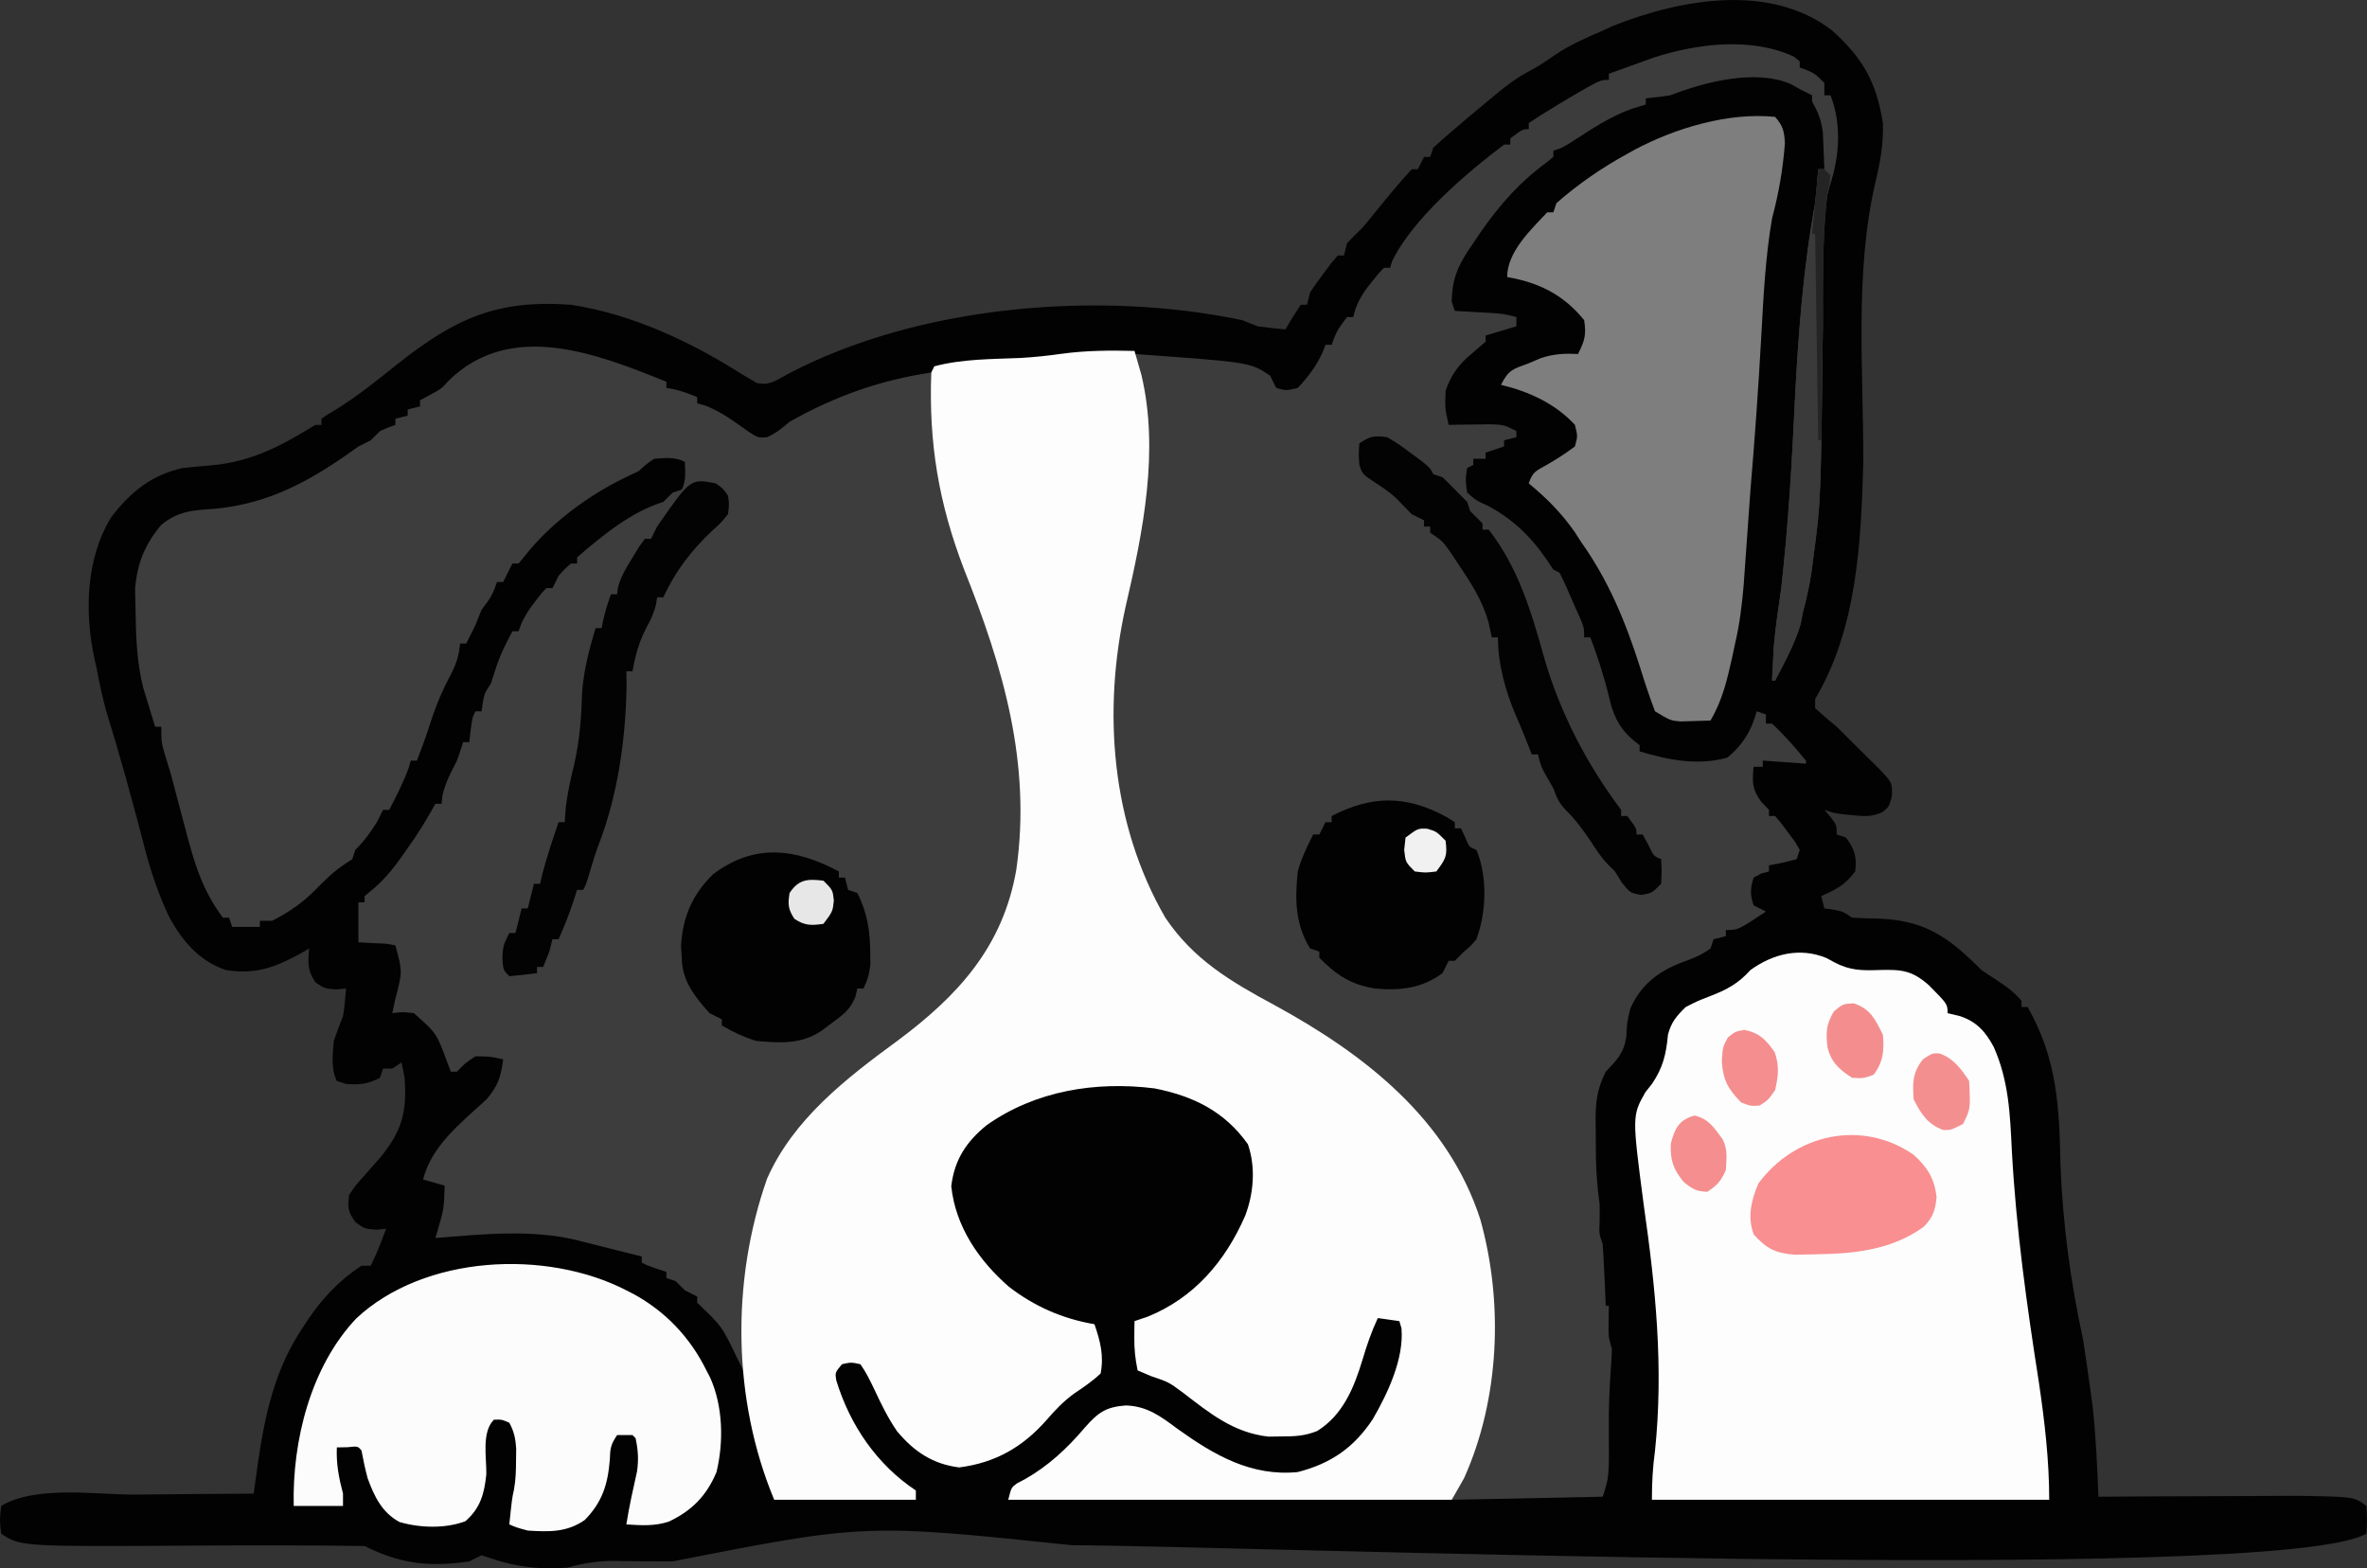 <svg id="svg" version="1.1" viewBox="0 0 300 198.763" width="300" height="198.763" xmlns="http://www.w3.org/2000/svg"><rect x="0" y="0" width="300" height="198.763" fill="#333333" stroke="none"/><g xmlns="http://www.w3.org/2000/svg" fill="none" fill-rule="nonzero" stroke="none" stroke-width="1" stroke-linecap="butt" stroke-linejoin="miter" stroke-miterlimit="10" stroke-dasharray="" stroke-dashoffset="0" font-family="none" font-weight="none" font-size="none" text-anchor="none" style="mix-blend-mode: normal"><path d="M232.241,3.889c3.875,3.513 5.567,6.478 6.402,11.704c0.096,2.595 -0.347,5.001 -0.951,7.514c-2.656,11.472 -1.507,23.815 -1.532,35.501c-0.298,10.206 -0.772,20.99 -6.104,29.978c0,0.386 0,0.773 0,1.171c0.891,0.803 1.805,1.582 2.732,2.342c0.656,0.645 1.306,1.296 1.952,1.952c0.364,0.359 0.728,0.719 1.102,1.089c0.369,0.365 0.738,0.731 1.118,1.107c0.558,0.551 0.558,0.551 1.127,1.113c1.734,1.804 1.734,1.804 1.703,3.522c-0.366,1.366 -0.366,1.366 -1.203,2.043c-1.365,0.605 -2.223,0.553 -3.701,0.396c-0.44,-0.042 -0.88,-0.085 -1.333,-0.128c-1.156,-0.165 -1.156,-0.165 -2.327,-0.555c0.258,0.298 0.515,0.596 0.781,0.903c0.781,1.049 0.781,1.049 0.781,2.22c0.386,0.129 0.773,0.258 1.171,0.39c1.107,1.435 1.401,2.496 1.171,4.294c-1.302,1.736 -2.354,2.232 -4.294,3.123c0.129,0.515 0.258,1.03 0.39,1.561c0.362,0.048 0.725,0.097 1.098,0.146c1.244,0.244 1.244,0.244 2.415,1.025c1.17,0.069 2.341,0.104 3.513,0.122c5.897,0.267 8.834,2.467 12.881,6.514c0.57,0.393 1.148,0.775 1.732,1.147c1.249,0.82 2.385,1.592 3.342,2.757c0,0.258 0,0.515 0,0.781c0.258,0 0.515,0 0.781,0c3.719,6.545 4.016,12.525 4.163,19.999c0.287,7.484 1.278,14.845 2.864,22.158c0.298,1.892 0.574,3.787 0.829,5.684c0.13,0.942 0.26,1.885 0.393,2.856c0.404,3.786 0.576,7.563 0.729,11.367c3.481,-0.02 3.481,-0.02 7.032,-0.041c2.993,-0.011 5.986,-0.021 9.069,-0.032c2.989,-0.014 5.978,-0.027 9.057,-0.041c7.24,0.114 7.24,0.114 8.801,1.285c0.098,1.83 0.098,1.83 0,3.513c-11.44,6.537 -144.23,1.497 -164.034,1.464c-26.218,-2.736 -26.218,-2.736 -50.653,2.049c-2.551,0.012 -5.1,-0.027 -7.651,-0.063c-2.084,0.052 -3.643,0.284 -5.62,0.843c-3.437,0.299 -6.502,-0.059 -9.758,-1.171c-0.386,-0.129 -0.773,-0.258 -1.171,-0.39c-0.515,0.258 -1.03,0.515 -1.561,0.781c-5.057,0.746 -8.719,0.324 -13.272,-1.952c-7.107,-0.093 -14.215,-0.095 -21.322,-0.049c-22.27,0.132 -22.27,0.132 -24.738,-1.513c-0.195,-1.732 -0.195,-1.732 0,-3.513c4.437,-2.662 12.179,-1.399 17.102,-1.439c2.772,-0.026 5.544,-0.051 8.4,-0.078c2.147,-0.015 4.294,-0.029 6.506,-0.044c0.178,-1.287 0.355,-2.573 0.538,-3.899c0.917,-6.227 2.162,-11.942 5.707,-17.179c0.22,-0.338 0.441,-0.676 0.668,-1.025c1.856,-2.728 3.973,-4.966 6.749,-6.782c0.386,0 0.773,0 1.171,0c0.767,-1.534 1.362,-3.075 1.952,-4.684c-0.411,0.04 -0.821,0.081 -1.244,0.122c-1.488,-0.122 -1.488,-0.122 -2.635,-0.951c-0.969,-1.351 -1.022,-1.834 -0.805,-3.464c0.799,-1.185 0.799,-1.185 1.854,-2.366c0.516,-0.586 0.516,-0.586 1.043,-1.185c0.332,-0.374 0.664,-0.748 1.006,-1.133c2.785,-3.422 3.441,-5.736 3.123,-10.149c-0.116,-0.653 -0.24,-1.305 -0.39,-1.952c-0.386,0.258 -0.773,0.515 -1.171,0.781c-0.386,0 -0.773,0 -1.171,0c-0.129,0.386 -0.258,0.773 -0.39,1.171c-1.662,0.831 -2.476,0.88 -4.294,0.781c-0.386,-0.129 -0.773,-0.258 -1.171,-0.39c-0.767,-1.534 -0.525,-3.399 -0.39,-5.074c0.366,-1.05 0.755,-2.092 1.171,-3.123c0.199,-1.174 0.297,-2.324 0.39,-3.513c-0.411,0.04 -0.821,0.081 -1.244,0.122c-1.488,-0.122 -1.488,-0.122 -2.635,-0.903c-1.036,-1.507 -0.957,-2.503 -0.805,-4.294c-0.336,0.197 -0.671,0.394 -1.017,0.598c-3.247,1.785 -5.81,2.744 -9.522,2.135c-3.453,-1.151 -5.672,-3.815 -7.319,-6.977c-1.41,-3.058 -2.417,-6.15 -3.22,-9.417c-1.43,-5.439 -2.904,-10.855 -4.582,-16.223c-0.53,-1.865 -0.911,-3.731 -1.273,-5.636c-0.082,-0.354 -0.163,-0.708 -0.247,-1.073c-1.29,-5.895 -1.149,-12.763 2.077,-18.029c2.412,-3.196 5.141,-5.418 9.1,-6.27c1.21,-0.128 2.422,-0.241 3.635,-0.342c5.102,-0.459 8.863,-2.475 13.15,-5.123c0.258,0 0.515,0 0.781,0c0,-0.258 0,-0.515 0,-0.781c0.747,-0.523 0.747,-0.523 1.805,-1.147c2.825,-1.746 5.363,-3.809 7.953,-5.879c7.204,-5.668 12.469,-8.101 21.859,-7.416c7.767,1.175 15.225,4.699 21.815,8.889c0.272,0.158 0.544,0.316 0.825,0.479c0.446,0.267 0.446,0.267 0.901,0.54c1.626,0.373 2.494,-0.335 3.929,-1.125c16.613,-8.752 39.487,-10.633 57.624,-6.831c0.654,0.252 1.305,0.51 1.952,0.781c1.168,0.152 2.34,0.285 3.513,0.39c0.306,-0.515 0.612,-1.03 0.927,-1.561c0.338,-0.515 0.676,-1.03 1.025,-1.561c0.258,0 0.515,0 0.781,0c0.129,-0.515 0.258,-1.03 0.39,-1.561c0.55,-0.832 1.131,-1.644 1.732,-2.44c0.313,-0.421 0.627,-0.841 0.95,-1.275c0.274,-0.32 0.548,-0.64 0.831,-0.97c0.258,0 0.515,0 0.781,0c0.129,-0.515 0.258,-1.03 0.39,-1.561c0.633,-0.668 1.285,-1.317 1.952,-1.952c0.578,-0.684 1.148,-1.375 1.708,-2.074c1.476,-1.819 2.947,-3.622 4.538,-5.343c0.258,0 0.515,0 0.781,0c0.258,-0.515 0.515,-1.03 0.781,-1.561c0.258,0 0.515,0 0.781,0c0.129,-0.386 0.258,-0.773 0.39,-1.171c1.019,-0.935 2.064,-1.842 3.123,-2.732c0.534,-0.455 1.069,-0.911 1.619,-1.38c5.301,-4.424 5.301,-4.424 8.068,-5.95c0.905,-0.507 1.736,-1.077 2.584,-1.673c1.915,-1.294 3.954,-2.194 6.075,-3.098c0.435,-0.201 0.869,-0.403 1.317,-0.61c8.531,-3.383 19.929,-5.492 27.801,0.616z" fill="#020202"/><path d="M84.46,48.381c0,0.258 0,0.515 0,0.781c0.282,0.048 0.564,0.097 0.854,0.146c1.081,0.24 2.033,0.589 3.05,1.025c0,0.258 0,0.515 0,0.781c0.33,0.091 0.659,0.182 0.999,0.276c2.052,0.771 3.715,2.066 5.504,3.315c1.207,0.782 1.207,0.782 2.327,0.711c1.138,-0.488 1.932,-1.166 2.88,-1.959c5.652,-3.207 11.542,-5.309 17.956,-6.245c0.015,0.571 0.029,1.142 0.044,1.731c0.325,9.798 2.404,18.12 6.03,27.228c5.17,13.016 8.402,27.848 2.903,41.303c-2.394,5.326 -5.85,9.445 -10.539,12.881c-1.033,0.772 -2.066,1.545 -3.098,2.318c-0.536,0.402 -1.073,0.803 -1.625,1.217c-9.739,7.358 -14.693,14.211 -16.745,26.522c-0.19,2.339 -0.344,4.682 -0.464,7.026c-0.062,1.175 -0.124,2.351 -0.188,3.562c-0.043,0.886 -0.086,1.771 -0.13,2.684c-0.258,-0.515 -0.515,-1.03 -0.781,-1.561c-1.947,-4.05 -1.947,-4.05 -5.074,-7.026c0,-0.258 0,-0.515 0,-0.781c-0.515,-0.258 -1.03,-0.515 -1.561,-0.781c-0.386,-0.386 -0.773,-0.773 -1.171,-1.171c-0.386,-0.129 -0.773,-0.258 -1.171,-0.39c0,-0.258 0,-0.515 0,-0.781c-0.555,-0.181 -0.555,-0.181 -1.122,-0.366c-1.22,-0.415 -1.22,-0.415 -2,-0.805c0,-0.258 0,-0.515 0,-0.781c-0.284,-0.071 -0.568,-0.142 -0.86,-0.215c-0.392,-0.098 -0.785,-0.196 -1.189,-0.297c-0.425,-0.106 -0.85,-0.212 -1.288,-0.322c-0.877,-0.22 -1.755,-0.44 -2.632,-0.662c-0.405,-0.102 -0.81,-0.204 -1.227,-0.31c-0.37,-0.094 -0.74,-0.187 -1.121,-0.284c-5.734,-1.382 -11.994,-0.722 -17.835,-0.253c0.085,-0.283 0.169,-0.566 0.256,-0.857c0.824,-2.838 0.824,-2.838 0.915,-5.779c-0.902,-0.258 -1.803,-0.515 -2.732,-0.781c1.081,-4.326 4.875,-7.235 8.022,-10.138c1.478,-1.725 1.838,-2.859 2.127,-5.085c-1.648,-0.368 -1.648,-0.368 -3.513,-0.39c-1.34,0.894 -1.34,0.894 -2.342,1.952c-0.258,0 -0.515,0 -0.781,0c-0.142,-0.372 -0.284,-0.744 -0.43,-1.127c-1.368,-3.74 -1.368,-3.74 -4.254,-6.29c-1.465,-0.164 -1.465,-0.164 -2.732,0c0.121,-0.572 0.242,-1.143 0.366,-1.732c0.932,-3.559 0.932,-3.559 0.024,-6.855c-1.127,-0.228 -1.127,-0.228 -2.391,-0.268c-1.135,-0.06 -1.135,-0.06 -2.293,-0.122c0,-1.675 0,-3.349 0,-5.074c0.258,0 0.515,0 0.781,0c0,-0.258 0,-0.515 0,-0.781c0.401,-0.335 0.802,-0.669 1.215,-1.014c1.618,-1.417 2.713,-2.854 3.932,-4.622c0.392,-0.563 0.784,-1.126 1.188,-1.706c0.944,-1.429 1.815,-2.869 2.642,-4.368c0.258,0 0.515,0 0.781,0c0.032,-0.322 0.064,-0.644 0.098,-0.976c0.357,-1.667 1.075,-2.977 1.854,-4.489c0.277,-0.775 0.544,-1.554 0.781,-2.342c0.258,0 0.515,0 0.781,0c0.056,-0.499 0.113,-0.998 0.171,-1.513c0.22,-1.61 0.22,-1.61 0.61,-2.391c0.258,0 0.515,0 0.781,0c0.048,-0.362 0.097,-0.725 0.146,-1.098c0.244,-1.244 0.244,-1.244 1.025,-2.415c0.28,-0.854 0.56,-1.708 0.834,-2.565c0.508,-1.429 1.191,-2.731 1.898,-4.071c0.258,0 0.515,0 0.781,0c0.101,-0.283 0.201,-0.567 0.305,-0.858c0.496,-1.14 1.077,-1.994 1.842,-2.972c0.237,-0.308 0.475,-0.617 0.72,-0.935c0.213,-0.231 0.427,-0.462 0.646,-0.7c0.258,0 0.515,0 0.781,0c0.386,-0.773 0.386,-0.773 0.781,-1.561c0.781,-0.878 0.781,-0.878 1.561,-1.561c0.258,0 0.515,0 0.781,0c0,-0.258 0,-0.515 0,-0.781c3.224,-2.771 6.834,-5.758 10.929,-7.026c0.386,-0.386 0.773,-0.773 1.171,-1.171c0.386,-0.129 0.773,-0.258 1.171,-0.39c0.577,-1.154 0.414,-2.241 0.39,-3.513c-1.307,-0.653 -2.469,-0.497 -3.903,-0.39c-0.97,0.665 -0.97,0.665 -1.952,1.561c-0.572,0.274 -1.143,0.547 -1.732,0.829c-4.715,2.276 -9.556,5.877 -12.784,10.027c-0.233,0.282 -0.467,0.564 -0.707,0.854c-0.258,0 -0.515,0 -0.781,0c-0.386,0.773 -0.386,0.773 -0.781,1.561c-0.129,0.258 -0.258,0.515 -0.39,0.781c-0.258,0 -0.515,0 -0.781,0c-0.105,0.29 -0.209,0.58 -0.317,0.878c-0.464,1.073 -0.464,1.073 -1.635,2.635c-0.272,0.646 -0.531,1.297 -0.781,1.952c-0.384,0.784 -0.773,1.565 -1.171,2.342c-0.258,0 -0.515,0 -0.781,0c-0.042,0.341 -0.084,0.682 -0.127,1.034c-0.273,1.354 -0.704,2.295 -1.362,3.504c-1.031,1.988 -1.792,3.954 -2.462,6.087c-0.451,1.426 -0.977,2.813 -1.514,4.208c-0.258,0 -0.515,0 -0.781,0c-0.089,0.306 -0.177,0.612 -0.268,0.927c-0.671,1.853 -1.559,3.57 -2.464,5.318c-0.258,0 -0.515,0 -0.781,0c-0.258,0.515 -0.515,1.03 -0.781,1.561c-0.842,1.33 -1.615,2.396 -2.732,3.513c-0.129,0.386 -0.258,0.773 -0.39,1.171c-0.33,0.217 -0.66,0.435 -1,0.659c-1.438,0.967 -2.527,2.054 -3.733,3.287c-1.619,1.633 -3.367,2.817 -5.416,3.861c-0.515,0 -1.03,0 -1.561,0c0,0.258 0,0.515 0,0.781c-1.159,0 -2.319,0 -3.513,0c-0.129,-0.386 -0.258,-0.773 -0.39,-1.171c-0.258,0 -0.515,0 -0.781,0c-2.662,-3.529 -3.668,-7.1 -4.782,-11.344c-0.324,-1.22 -0.648,-2.44 -0.982,-3.698c-0.288,-1.09 -0.576,-2.181 -0.872,-3.304c-0.231,-0.748 -0.463,-1.496 -0.701,-2.267c-0.47,-1.636 -0.47,-1.636 -0.47,-3.588c-0.258,0 -0.515,0 -0.781,0c-0.321,-1.032 -0.637,-2.065 -0.951,-3.098c-0.177,-0.575 -0.353,-1.15 -0.535,-1.743c-0.869,-3.354 -0.947,-6.684 -1.002,-10.138c-0.019,-0.824 -0.038,-1.648 -0.058,-2.498c0.271,-3.228 1.24,-5.636 3.327,-8.115c2.165,-1.759 3.996,-1.844 6.758,-2.025c7.163,-0.674 12.498,-3.762 18.224,-7.904c0.515,-0.258 1.03,-0.515 1.561,-0.781c0.386,-0.386 0.773,-0.773 1.171,-1.171c1.049,-0.464 1.049,-0.464 1.952,-0.781c0,-0.258 0,-0.515 0,-0.781c0.515,-0.129 1.03,-0.258 1.561,-0.39c0,-0.258 0,-0.515 0,-0.781c0.515,-0.129 1.03,-0.258 1.561,-0.39c0,-0.258 0,-0.515 0,-0.781c0.411,-0.217 0.821,-0.435 1.244,-0.659c1.47,-0.807 1.47,-0.807 2.391,-1.83c7.905,-7.721 18.817,-3.396 27.592,0.146z" fill="#3d3d3d"/><path d="M227.397,7.2c0.233,0.193 0.467,0.386 0.707,0.586c0,0.258 0,0.515 0,0.781c0.447,0.157 0.447,0.157 0.903,0.317c1.049,0.464 1.049,0.464 2.22,1.635c0,0.515 0,1.03 0,1.561c0.258,0 0.515,0 0.781,0c1.418,3.688 1.152,7.746 -0.096,11.452c-1.579,5.573 -0.815,12.131 -0.88,17.823c-0.252,22.139 -0.252,22.139 -1.147,28.885c-0.096,0.749 -0.192,1.497 -0.291,2.269c-0.276,1.757 -0.641,3.431 -1.099,5.148c-0.089,0.467 -0.177,0.934 -0.268,1.415c-0.763,2.545 -2.012,4.826 -3.245,7.172c-0.129,0 -0.258,0 -0.39,0c0.046,-0.927 0.095,-1.854 0.146,-2.781c0.027,-0.516 0.054,-1.033 0.082,-1.564c0.21,-2.471 0.59,-4.91 0.942,-7.365c0.902,-8.041 1.369,-16.079 1.746,-24.16c0.433,-8.289 1.049,-16.464 2.548,-24.633c0.15,-1.429 0.289,-2.86 0.39,-4.294c0.258,0 0.515,0 0.781,0c-0.034,-0.992 -0.076,-1.984 -0.122,-2.976c-0.034,-0.829 -0.034,-0.829 -0.069,-1.674c-0.198,-1.585 -0.599,-2.559 -1.371,-3.937c0,-0.258 0,-0.515 0,-0.781c-0.773,-0.386 -0.773,-0.386 -1.561,-0.781c-0.362,-0.207 -0.724,-0.414 -1.096,-0.627c-4.491,-1.962 -10.936,-0.293 -15.298,1.407c-1.037,0.158 -2.078,0.297 -3.123,0.39c0,0.258 0,0.515 0,0.781c-0.58,0.177 -1.159,0.354 -1.757,0.537c-2.724,0.975 -5.039,2.518 -7.453,4.091c-1.33,0.837 -1.33,0.837 -2.501,1.227c0,0.258 0,0.515 0,0.781c-0.56,0.477 -1.142,0.928 -1.732,1.366c-3.434,2.687 -6.041,5.929 -8.417,9.563c-0.223,0.327 -0.446,0.653 -0.675,0.99c-1.426,2.192 -2.017,3.801 -2.057,6.427c0.129,0.386 0.258,0.773 0.39,1.171c0.433,0.024 0.865,0.047 1.311,0.072c0.848,0.049 0.848,0.049 1.714,0.099c0.842,0.048 0.842,0.048 1.702,0.096c1.519,0.124 1.519,0.124 3.08,0.514c0,0.386 0,0.773 0,1.171c-1.288,0.386 -2.576,0.773 -3.903,1.171c0,0.258 0,0.515 0,0.781c-0.773,0.67 -1.546,1.339 -2.325,2c-1.339,1.229 -2.178,2.53 -2.749,4.245c-0.076,2.183 -0.076,2.183 0.39,4.294c0.489,-0.009 0.978,-0.018 1.482,-0.027c0.638,-0.007 1.276,-0.014 1.933,-0.021c0.951,-0.014 0.951,-0.014 1.921,-0.027c1.689,0.076 1.689,0.076 3.251,0.857c0,0.258 0,0.515 0,0.781c-0.515,0.129 -1.03,0.258 -1.561,0.39c0,0.258 0,0.515 0,0.781c-0.773,0.258 -1.546,0.515 -2.342,0.781c0,0.258 0,0.515 0,0.781c-0.515,0 -1.03,0 -1.561,0c0,0.258 0,0.515 0,0.781c-0.258,0.129 -0.515,0.258 -0.781,0.39c-0.226,1.489 -0.226,1.489 0,3.123c1.16,1.007 1.16,1.007 2.708,1.708c3.728,2.036 5.949,4.506 8.222,8.051c0.258,0.129 0.515,0.258 0.781,0.39c0.343,0.654 0.656,1.324 0.951,2c0.17,0.387 0.34,0.775 0.515,1.174c0.16,0.369 0.32,0.739 0.485,1.119c0.233,0.515 0.467,1.03 0.707,1.561c0.464,1.171 0.464,1.171 0.464,2.342c0.258,0 0.515,0 0.781,0c1.112,2.899 1.97,5.767 2.684,8.79c0.726,2.247 1.677,3.458 3.562,4.872c0,0.258 0,0.515 0,0.781c3.662,1.109 7.334,1.832 11.1,0.805c1.918,-1.544 3.139,-3.503 3.733,-5.879c0.386,0.129 0.773,0.258 1.171,0.39c0,0.386 0,0.773 0,1.171c0.258,0 0.515,0 0.781,0c1.57,1.439 2.938,3.045 4.294,4.684c0,0.129 0,0.258 0,0.39c-1.803,-0.129 -3.607,-0.258 -5.465,-0.39c0,0.258 0,0.515 0,0.781c-0.386,0 -0.773,0 -1.171,0c-0.168,1.951 -0.213,2.835 0.976,4.44c0.322,0.338 0.644,0.676 0.976,1.025c0,0.258 0,0.515 0,0.781c0.258,0 0.515,0 0.781,0c0.773,0.898 0.773,0.898 1.635,2.074c0.287,0.385 0.575,0.77 0.871,1.166c0.204,0.348 0.408,0.695 0.618,1.054c-0.129,0.386 -0.258,0.773 -0.39,1.171c-1.781,0.464 -1.781,0.464 -3.513,0.781c0,0.258 0,0.515 0,0.781c-0.314,0.081 -0.628,0.161 -0.951,0.244c-0.495,0.266 -0.495,0.266 -1,0.537c-0.418,1.403 -0.465,2.118 0,3.513c0.515,0.258 1.03,0.515 1.561,0.781c-3.513,2.342 -3.513,2.342 -5.074,2.342c0,0.258 0,0.515 0,0.781c-0.515,0.129 -1.03,0.258 -1.561,0.39c-0.129,0.386 -0.258,0.773 -0.39,1.171c-1.188,0.881 -2.427,1.341 -3.806,1.83c-2.947,1.163 -5.033,2.852 -6.343,5.758c-0.434,1.772 -0.434,1.772 -0.512,3.586c-0.334,2.123 -1.156,2.899 -2.61,4.44c-1.432,2.863 -1.301,4.763 -1.269,7.953c0.009,1.49 0.009,1.49 0.018,3.01c0.058,1.991 0.194,3.858 0.47,5.822c0.015,0.764 0.017,1.529 0,2.293c-0.065,1.448 -0.065,1.448 0.39,2.781c0.091,1.316 0.161,2.634 0.22,3.952c0.033,0.718 0.065,1.435 0.099,2.174c0.024,0.554 0.047,1.109 0.072,1.68c0.129,0 0.258,0 0.39,0c-0.013,0.966 -0.025,1.931 -0.038,2.897c0.008,1.112 0.008,1.112 0.428,2.568c-0.034,1.009 -0.095,2.018 -0.171,3.025c-0.154,2.292 -0.239,4.558 -0.22,6.855c0.044,6.381 0.044,6.381 -0.781,8.856c-6.312,0.129 -12.624,0.258 -19.127,0.39c0.902,-2.19 1.803,-4.38 2.732,-6.636c1.438,-5.184 2.011,-9.675 2.025,-15.077c0.006,-0.995 0.011,-1.991 0.017,-3.016c-0.328,-10.882 -4.412,-19.844 -12.245,-27.374c-5.521,-4.864 -11.821,-8.643 -18.34,-12.011c-7.277,-3.827 -12.041,-9.959 -14.735,-17.712c-3.849,-12.569 -2.823,-25.445 0.287,-38.063c1.939,-8.267 1.852,-17.038 0.055,-25.319c14.644,1.045 14.644,1.045 17.175,2.732c0.258,0.515 0.515,1.03 0.781,1.561c1.231,0.361 1.231,0.361 2.732,0c1.505,-1.595 2.817,-3.375 3.513,-5.465c0.258,0 0.515,0 0.781,0c0.105,-0.29 0.209,-0.58 0.317,-0.878c0.464,-1.073 0.464,-1.073 1.635,-2.635c0.258,0 0.515,0 0.781,0c0.145,-0.515 0.145,-0.515 0.293,-1.04c0.515,-1.373 1.125,-2.269 2.049,-3.4c0.274,-0.341 0.547,-0.682 0.829,-1.034c0.242,-0.255 0.483,-0.509 0.732,-0.772c0.258,0 0.515,0 0.781,0c0.075,-0.263 0.151,-0.526 0.229,-0.797c2.568,-5.37 9.48,-11.265 14.214,-14.816c0.258,0 0.515,0 0.781,0c0,-0.258 0,-0.515 0,-0.781c1.561,-1.171 1.561,-1.171 2.342,-1.171c0,-0.258 0,-0.515 0,-0.781c1.102,-0.738 2.229,-1.44 3.367,-2.122c0.937,-0.567 0.937,-0.567 1.894,-1.145c3.781,-2.197 3.781,-2.197 4.888,-2.197c0,-0.258 0,-0.515 0,-0.781c1.219,-0.442 2.439,-0.881 3.659,-1.317c0.679,-0.245 1.359,-0.489 2.058,-0.741c5.475,-1.766 12.371,-2.632 17.776,-0.088z" fill="#3c3c3c"/><path d="M143.791,44.478c0.19,0.65 0.376,1.301 0.561,1.952c0.104,0.362 0.208,0.725 0.316,1.098c2.28,9.64 0.2,19.869 -1.993,29.307c-2.962,13.257 -1.842,27.604 5.02,39.465c3.564,5.311 8.29,8.097 13.822,11.076c11.364,6.19 21.979,14.404 26.102,27.164c2.953,10.557 2.454,22.767 -2.061,32.802c-0.515,0.902 -1.03,1.803 -1.561,2.732c-18.549,0 -37.098,0 -56.209,0c0.39,-1.561 0.39,-1.561 1.145,-2.103c0.323,-0.168 0.645,-0.335 0.977,-0.508c2.97,-1.684 5.36,-3.92 7.563,-6.514c1.69,-1.922 2.659,-2.636 5.196,-2.83c2.728,0.077 4.457,1.39 6.587,2.976c4.627,3.309 9.315,6.047 15.223,5.465c4.207,-1.07 7.15,-3.116 9.525,-6.726c1.898,-3.29 3.952,-7.629 3.624,-11.498c-0.089,-0.298 -0.177,-0.596 -0.268,-0.903c-0.902,-0.129 -1.803,-0.258 -2.732,-0.39c-0.798,1.716 -1.394,3.434 -1.927,5.245c-1.08,3.557 -2.464,7.017 -5.754,9.069c-1.576,0.63 -2.821,0.688 -4.516,0.689c-0.824,0.011 -0.824,0.011 -1.665,0.023c-4.442,-0.491 -7.463,-2.984 -10.899,-5.622c-1.763,-1.295 -1.763,-1.295 -3.928,-2.025c-0.58,-0.246 -1.159,-0.491 -1.757,-0.744c-0.306,-1.528 -0.433,-2.693 -0.415,-4.221c0.004,-0.381 0.007,-0.762 0.011,-1.154c0.005,-0.287 0.009,-0.575 0.014,-0.871c0.547,-0.185 1.095,-0.37 1.659,-0.561c5.916,-2.393 9.85,-7.039 12.357,-12.77c1.096,-2.853 1.36,-6.177 0.354,-9.089c-2.921,-4.13 -6.902,-6.11 -11.843,-7.076c-7.435,-0.928 -15.079,0.283 -21.275,4.672c-2.596,2.106 -4.081,4.41 -4.477,7.723c0.53,5.098 3.491,9.424 7.294,12.735c3.244,2.51 6.822,4.073 10.856,4.757c0.741,2.176 1.212,3.967 0.781,6.245c-1.051,0.987 -2.173,1.75 -3.371,2.552c-1.379,1.009 -2.394,2.084 -3.508,3.376c-3.016,3.407 -6.47,5.395 -11.051,5.977c-3.345,-0.412 -5.746,-2.025 -7.877,-4.591c-1.145,-1.666 -2.01,-3.443 -2.865,-5.271c-0.539,-1.129 -1.051,-2.193 -1.773,-3.214c-1.188,-0.26 -1.188,-0.26 -2.342,0c-0.876,1.056 -0.876,1.056 -0.724,2.029c1.74,5.698 5.138,10.671 10.092,13.974c0,0.386 0,0.773 0,1.171c-5.925,0 -11.851,0 -17.956,0c-5.278,-12.666 -5.474,-27.688 -0.903,-40.693c3.327,-7.546 10.047,-12.728 16.516,-17.468c7.684,-5.712 13.384,-11.915 15.074,-21.691c1.926,-13.479 -1.675,-25.672 -6.631,-38.079c-3.224,-8.433 -4.466,-15.932 -4.149,-24.933c0.129,-0.258 0.258,-0.515 0.39,-0.781c3.533,-0.943 7.303,-0.91 10.931,-1.06c1.745,-0.1 3.44,-0.283 5.17,-0.526c3.099,-0.427 6.147,-0.441 9.271,-0.366z" fill="#fdfdfd"/><path d="M231.502,121.42c0.492,0.267 0.492,0.267 0.994,0.54c1.948,1.03 3.444,1.052 5.636,0.976c2.881,-0.084 4.207,0.036 6.367,1.952c2.342,2.367 2.342,2.367 2.342,3.513c0.531,0.129 1.063,0.258 1.61,0.39c2.108,0.715 3.206,1.971 4.245,3.903c1.903,4.305 2.066,8.482 2.293,13.174c0.54,9.894 1.887,19.508 3.42,29.294c0.736,4.968 1.313,9.888 1.313,14.912c-16.617,0 -33.233,0 -50.354,0c0,-2.205 0.098,-4.05 0.39,-6.197c1.103,-10.573 0.081,-20.66 -1.424,-31.148c-1.482,-11.322 -1.482,-11.322 0.217,-14.325c0.27,-0.339 0.539,-0.677 0.817,-1.026c1.418,-2.085 1.806,-3.796 2.036,-6.259c0.42,-1.586 1.083,-2.358 2.258,-3.499c1.488,-0.758 1.488,-0.758 3.123,-1.391c2.154,-0.838 3.523,-1.579 5.074,-3.293c2.848,-2.05 6.247,-2.919 9.643,-1.516z" fill="#fdfdfd"/><path d="M224.982,14.812c0.995,1.133 1.165,1.835 1.241,3.344c-0.253,3.324 -0.776,6.32 -1.631,9.537c-0.854,4.969 -1.086,9.949 -1.366,14.979c-0.362,6.468 -0.815,12.916 -1.366,19.371c-0.294,4.048 -0.582,8.097 -0.866,12.146c-0.224,2.552 -0.501,4.89 -1.086,7.371c-0.18,0.853 -0.18,0.853 -0.363,1.723c-0.646,2.878 -1.244,5.491 -2.76,8.036c-0.805,0.032 -1.61,0.054 -2.415,0.073c-0.448,0.014 -0.897,0.027 -1.359,0.041c-1.301,-0.114 -1.301,-0.114 -3.252,-1.285c-0.693,-1.822 -1.308,-3.674 -1.879,-5.538c-1.861,-5.813 -3.961,-10.958 -7.49,-15.931c-0.258,-0.403 -0.515,-0.805 -0.781,-1.22c-1.68,-2.415 -3.595,-4.344 -5.855,-6.197c0.49,-1.47 0.946,-1.598 2.269,-2.342c1.284,-0.728 2.396,-1.449 3.586,-2.342c0.358,-1.316 0.358,-1.316 0,-2.732c-2.478,-2.694 -5.836,-4.23 -9.368,-5.074c0.968,-1.935 1.532,-1.998 3.513,-2.732c0.507,-0.217 1.014,-0.435 1.537,-0.659c1.664,-0.538 2.972,-0.605 4.708,-0.512c0.856,-1.712 1.067,-2.418 0.781,-4.294c-2.616,-3.228 -5.715,-4.759 -9.758,-5.465c0,-3.171 2.976,-5.978 5.074,-8.197c0.258,0 0.515,0 0.781,0c0.129,-0.386 0.258,-0.773 0.39,-1.171c2.751,-2.411 5.769,-4.494 8.978,-6.245c0.307,-0.172 0.614,-0.343 0.93,-0.52c5.176,-2.755 11.925,-4.775 17.806,-4.164z" fill="#7e7e7e"/><path d="M79.385,163.531c0.311,0.16 0.623,0.319 0.944,0.483c4.075,2.243 7.149,5.503 9.205,9.665c0.161,0.31 0.322,0.62 0.488,0.939c1.611,3.626 1.717,8.117 0.788,11.947c-1.251,3.007 -3.148,4.913 -6.046,6.279c-1.829,0.593 -3.471,0.475 -5.379,0.352c0.356,-2.266 0.857,-4.494 1.357,-6.732c0.212,-1.518 0.128,-2.703 -0.186,-4.198c-0.129,-0.129 -0.258,-0.258 -0.39,-0.39c-0.644,0 -1.288,0 -1.952,0c-0.843,1.265 -0.872,1.681 -0.927,3.147c-0.246,3.104 -0.967,5.368 -3.172,7.612c-2.282,1.589 -4.536,1.508 -7.221,1.342c-1.439,-0.39 -1.439,-0.39 -2.342,-0.781c0.346,-3.314 0.346,-3.314 0.595,-4.436c0.229,-1.266 0.252,-2.475 0.259,-3.762c0.006,-0.467 0.011,-0.934 0.017,-1.415c-0.088,-1.283 -0.262,-2.142 -0.871,-3.269c-0.955,-0.419 -0.955,-0.419 -1.952,-0.39c-1.583,1.583 -0.928,4.771 -0.961,6.907c-0.25,2.46 -0.747,4.301 -2.655,5.962c-2.542,0.957 -5.756,0.857 -8.348,0.101c-2.236,-1.208 -3.209,-3.266 -4.041,-5.553c-0.318,-1.168 -0.554,-2.322 -0.781,-3.513c-0.462,-0.553 -0.462,-0.553 -1.781,-0.415c-0.664,0.012 -0.664,0.012 -1.342,0.024c-0.087,2.098 0.25,3.831 0.781,5.855c0,0.515 0,1.03 0,1.561c-2.061,0 -4.122,0 -6.245,0c-0.198,-8.224 2.133,-17.639 7.929,-23.762c8.601,-8.048 24.047,-8.802 34.228,-3.562z" fill="#fcfcfc"/><path d="M106.319,110.445c0,0.258 0,0.515 0,0.781c0.258,0 0.515,0 0.781,0c0.193,0.773 0.193,0.773 0.39,1.561c0.386,0.129 0.773,0.258 1.171,0.39c1.284,2.518 1.618,4.839 1.635,7.636c0.006,0.427 0.011,0.854 0.017,1.295c-0.09,1.218 -0.353,2.072 -0.871,3.17c-0.258,0 -0.515,0 -0.781,0c-0.081,0.346 -0.161,0.692 -0.244,1.049c-0.674,1.625 -1.469,2.207 -2.879,3.245c-0.712,0.531 -0.712,0.531 -1.439,1.073c-2.556,1.736 -5.32,1.546 -8.319,1.269c-1.532,-0.498 -2.903,-1.142 -4.294,-1.952c0,-0.258 0,-0.515 0,-0.781c-0.515,-0.258 -1.03,-0.515 -1.561,-0.781c-1.865,-2.087 -3.513,-4.134 -3.513,-7.026c-0.032,-0.491 -0.064,-0.982 -0.098,-1.488c0.221,-3.701 1.414,-6.492 4.074,-9.1c5.165,-3.895 10.375,-3.318 15.931,-0.342z" fill="#020202"/><path d="M183.24,103.492c0.378,0.233 0.757,0.467 1.147,0.707c0,0.258 0,0.515 0,0.781c0.258,0 0.515,0 0.781,0c0.266,0.568 0.266,0.568 0.537,1.147c0.501,1.223 0.501,1.223 1.415,1.586c1.432,3.359 1.277,7.935 0,11.32c-0.756,0.903 -0.756,0.903 -1.561,1.561c-0.386,0.386 -0.773,0.773 -1.171,1.171c-0.258,0 -0.515,0 -0.781,0c-0.258,0.515 -0.515,1.03 -0.781,1.561c-2.595,1.946 -5.399,2.251 -8.587,1.952c-3.051,-0.509 -4.869,-1.707 -7.026,-3.903c0,-0.258 0,-0.515 0,-0.781c-0.386,-0.129 -0.773,-0.258 -1.171,-0.39c-1.9,-3.095 -1.928,-6.198 -1.561,-9.758c0.459,-1.679 1.174,-3.128 1.952,-4.684c0.258,0 0.515,0 0.781,0c0.258,-0.515 0.515,-1.03 0.781,-1.561c0.258,0 0.515,0 0.781,0c0,-0.258 0,-0.515 0,-0.781c5.062,-2.615 9.379,-2.666 14.467,0.073z" fill="#020202"/><path d="M175.799,55.407c1.41,0.826 1.41,0.826 2.854,1.903c0.482,0.353 0.963,0.706 1.459,1.07c1.151,0.93 1.151,0.93 1.542,1.711c0.386,0.129 0.773,0.258 1.171,0.39c0.667,0.634 1.317,1.285 1.952,1.952c0.386,0.386 0.773,0.773 1.171,1.171c0.193,0.58 0.193,0.58 0.39,1.171c0.266,0.266 0.531,0.531 0.805,0.805c0.374,0.374 0.374,0.374 0.756,0.756c0,0.258 0,0.515 0,0.781c0.258,0 0.515,0 0.781,0c3.771,4.863 5.408,10.427 7.04,16.265c2.029,7.007 5.373,13.428 9.745,19.256c0,0.258 0,0.515 0,0.781c0.258,0 0.515,0 0.781,0c1.171,1.561 1.171,1.561 1.171,2.342c0.258,0 0.515,0 0.781,0c0.242,0.443 0.483,0.886 0.732,1.342c0.663,1.395 0.663,1.395 1.61,1.781c0.073,1.488 0.073,1.488 0,3.123c-1.171,1.171 -1.171,1.171 -2.488,1.415c-1.415,-0.244 -1.415,-0.244 -2.464,-1.513c-0.298,-0.483 -0.596,-0.966 -0.903,-1.464c-0.266,-0.266 -0.531,-0.531 -0.805,-0.805c-0.943,-0.943 -1.593,-1.979 -2.318,-3.098c-0.935,-1.367 -1.815,-2.599 -3.001,-3.757c-0.948,-0.974 -1.233,-1.617 -1.683,-2.879c-0.266,-0.459 -0.531,-0.918 -0.805,-1.391c-0.756,-1.342 -0.756,-1.342 -1.147,-2.903c-0.258,0 -0.515,0 -0.781,0c-0.373,-0.932 -0.745,-1.864 -1.115,-2.798c-0.275,-0.68 -0.559,-1.357 -0.857,-2.028c-1.348,-3.098 -2.322,-6.612 -2.322,-10.007c-0.258,0 -0.515,0 -0.781,0c-0.193,-0.906 -0.193,-0.906 -0.39,-1.83c-0.77,-2.841 -2.274,-5.116 -3.903,-7.538c-0.531,-0.797 -0.531,-0.797 -1.073,-1.61c-0.889,-1.236 -0.889,-1.236 -2.44,-2.293c0,-0.258 0,-0.515 0,-0.781c-0.258,0 -0.515,0 -0.781,0c0,-0.258 0,-0.515 0,-0.781c-0.515,-0.258 -1.03,-0.515 -1.561,-0.781c-0.652,-0.664 -1.303,-1.329 -1.947,-2c-0.844,-0.786 -1.716,-1.382 -2.688,-2c-1.61,-1.073 -1.61,-1.073 -2,-2.244c-0.098,-1.391 -0.098,-1.391 0,-2.732c1.394,-0.929 1.868,-0.997 3.513,-0.781z" fill="#030303"/><path d="M90.705,61.262c0.927,0.634 0.927,0.634 1.561,1.561c0.165,1.098 0.165,1.098 0,2.342c-0.857,1.058 -0.857,1.058 -2,2.098c-2.7,2.561 -4.626,5.059 -6.197,8.441c-0.258,0 -0.515,0 -0.781,0c-0.045,0.284 -0.09,0.568 -0.136,0.86c-0.262,1.123 -0.652,1.939 -1.206,2.946c-0.958,1.844 -1.419,3.521 -1.781,5.562c-0.258,0 -0.515,0 -0.781,0c0.011,0.549 0.021,1.099 0.032,1.665c-0.097,6.811 -1.085,13.962 -3.553,20.345c-0.395,1.053 -0.725,2.112 -1.041,3.191c-0.512,1.732 -0.512,1.732 -0.903,2.513c-0.258,0 -0.515,0 -0.781,0c-0.169,0.523 -0.338,1.047 -0.512,1.586c-0.529,1.593 -1.145,3.127 -1.83,4.66c-0.258,0 -0.515,0 -0.781,0c-0.193,0.773 -0.193,0.773 -0.39,1.561c-0.253,0.654 -0.511,1.305 -0.781,1.952c-0.258,0 -0.515,0 -0.781,0c0,0.258 0,0.515 0,0.781c-1.166,0.167 -2.339,0.295 -3.513,0.39c-0.781,-0.781 -0.781,-0.781 -0.878,-2.293c0.098,-1.61 0.098,-1.61 0.878,-3.172c0.258,0 0.515,0 0.781,0c0.258,-1.03 0.515,-2.061 0.781,-3.123c0.258,0 0.515,0 0.781,0c0.193,-0.773 0.193,-0.773 0.39,-1.561c0.193,-0.773 0.193,-0.773 0.39,-1.561c0.258,0 0.515,0 0.781,0c0.097,-0.419 0.193,-0.837 0.293,-1.269c0.583,-2.217 1.305,-4.371 2.049,-6.538c0.258,0 0.515,0 0.781,0c0.032,-0.499 0.064,-0.998 0.098,-1.513c0.186,-1.947 0.612,-3.785 1.073,-5.684c0.73,-3.14 0.932,-6.117 1.035,-9.33c0.208,-2.783 0.906,-5.396 1.697,-8.064c0.258,0 0.515,0 0.781,0c0.072,-0.411 0.072,-0.411 0.146,-0.829c0.259,-1.191 0.623,-2.314 1.025,-3.464c0.258,0 0.515,0 0.781,0c0.033,-0.267 0.065,-0.534 0.099,-0.81c0.371,-1.454 1.038,-2.528 1.828,-3.801c0.416,-0.68 0.416,-0.68 0.84,-1.374c0.246,-0.344 0.492,-0.687 0.746,-1.041c0.258,0 0.515,0 0.781,0c0.258,-0.515 0.515,-1.03 0.781,-1.561c4.226,-6.089 4.226,-6.089 7.416,-5.465z" fill="#030303"/><path d="M242.547,146.356c1.749,1.586 2.627,2.998 2.903,5.367c-0.171,1.662 -0.452,2.528 -1.613,3.739c-4.175,3.029 -9.021,3.446 -14,3.507c-0.781,0.015 -1.563,0.029 -2.368,0.044c-2.47,-0.196 -3.562,-0.766 -5.195,-2.557c-0.829,-2.243 -0.314,-4.343 0.586,-6.465c4.625,-6.285 13.139,-8.186 19.688,-3.635z" fill="#f98f91"/><path d="M230.446,21.448c0.258,0 0.515,0 0.781,0c0.258,0.258 0.515,0.515 0.781,0.781c-0.122,1.025 -0.122,1.025 -0.39,2.342c-0.695,5.563 -0.522,11.184 -0.586,16.785c-0.252,22.139 -0.252,22.139 -1.147,28.885c-0.096,0.749 -0.192,1.497 -0.291,2.269c-0.276,1.757 -0.641,3.431 -1.099,5.148c-0.089,0.467 -0.177,0.934 -0.268,1.415c-0.763,2.545 -2.012,4.826 -3.245,7.172c-0.129,0 -0.258,0 -0.39,0c0.046,-0.927 0.095,-1.854 0.146,-2.781c0.027,-0.516 0.054,-1.033 0.082,-1.564c0.21,-2.471 0.59,-4.91 0.942,-7.365c0.902,-8.041 1.369,-16.079 1.746,-24.16c0.433,-8.289 1.049,-16.464 2.548,-24.633c0.15,-1.429 0.289,-2.86 0.39,-4.294z" fill="#3a3a3a"/><path d="M245.816,133.5c1.777,0.634 2.735,1.956 3.757,3.489c0.179,3.544 0.179,3.544 -0.781,5.465c-1.561,0.781 -1.561,0.781 -2.513,0.756c-1.945,-0.712 -2.833,-2.079 -3.733,-3.879c-0.164,-2.07 -0.142,-3.421 1.171,-5.074c1.171,-0.781 1.171,-0.781 2.098,-0.756z" fill="#f48f90"/><path d="M221.054,130.523c1.921,0.353 2.783,1.259 3.879,2.83c0.603,1.776 0.459,2.986 0.049,4.806c-0.854,1.22 -0.854,1.22 -1.952,1.952c-1.171,0.073 -1.171,0.073 -2.342,-0.39c-1.689,-1.727 -2.292,-2.808 -2.464,-5.221c0.122,-1.805 0.122,-1.805 0.756,-3.001c0.927,-0.756 0.927,-0.756 2.074,-0.976z" fill="#f48e8f"/><path d="M234.96,127.157c2.143,0.74 2.7,2.009 3.684,3.977c0.186,2.005 0.042,3.431 -1.171,5.074c-1.293,0.464 -1.293,0.464 -2.732,0.39c-1.636,-1.049 -2.678,-1.99 -3.123,-3.903c-0.212,-1.908 -0.164,-2.839 0.805,-4.513c1.147,-0.951 1.147,-0.951 2.537,-1.025z" fill="#f48e8e"/><path d="M214.784,141.38c1.82,0.437 2.475,1.559 3.562,3.025c0.646,1.292 0.475,2.485 0.39,3.903c-0.639,1.4 -1.05,1.871 -2.342,2.732c-1.379,-0.036 -1.923,-0.367 -3.001,-1.244c-1.322,-1.608 -1.708,-2.751 -1.635,-4.83c0.488,-1.916 1.04,-3.068 3.025,-3.586z" fill="#f58e8e"/><path d="M104.367,111.616c1.171,1.171 1.171,1.171 1.317,2.513c-0.146,1.391 -0.146,1.391 -1.317,2.952c-1.543,0.224 -2.373,0.24 -3.684,-0.634c-0.794,-1.207 -0.846,-1.85 -0.61,-3.269c1.15,-1.748 2.289,-1.816 4.294,-1.561z" fill="#e7e7e7"/><path d="M180.898,105.029c1.147,0.342 1.147,0.342 2.318,1.513c0.245,1.923 0.049,2.277 -1.171,3.903c-1.366,0.171 -1.366,0.171 -2.732,0c-1.171,-1.171 -1.171,-1.171 -1.342,-2.732c0.056,-0.515 0.113,-1.03 0.171,-1.561c1.561,-1.171 1.561,-1.171 2.757,-1.122z" fill="#f1f1f1"/><path d="M230.446,21.448c0.258,0 0.515,0 0.781,0c0.258,0.258 0.515,0.515 0.781,0.781c-0.122,1.025 -0.122,1.025 -0.39,2.342c-0.719,5.753 -0.539,11.579 -0.61,17.37c-0.033,2.58 -0.065,5.161 -0.099,7.819c-0.024,1.993 -0.047,3.985 -0.072,6.038c-0.129,0 -0.258,0 -0.39,0c-0.129,-8.63 -0.258,-17.261 -0.39,-26.153c-0.129,0 -0.258,0 -0.39,0c0.056,-0.555 0.113,-1.111 0.171,-1.683c0.217,-2.17 0.415,-4.342 0.61,-6.514z" fill="#242424"/></g></svg>